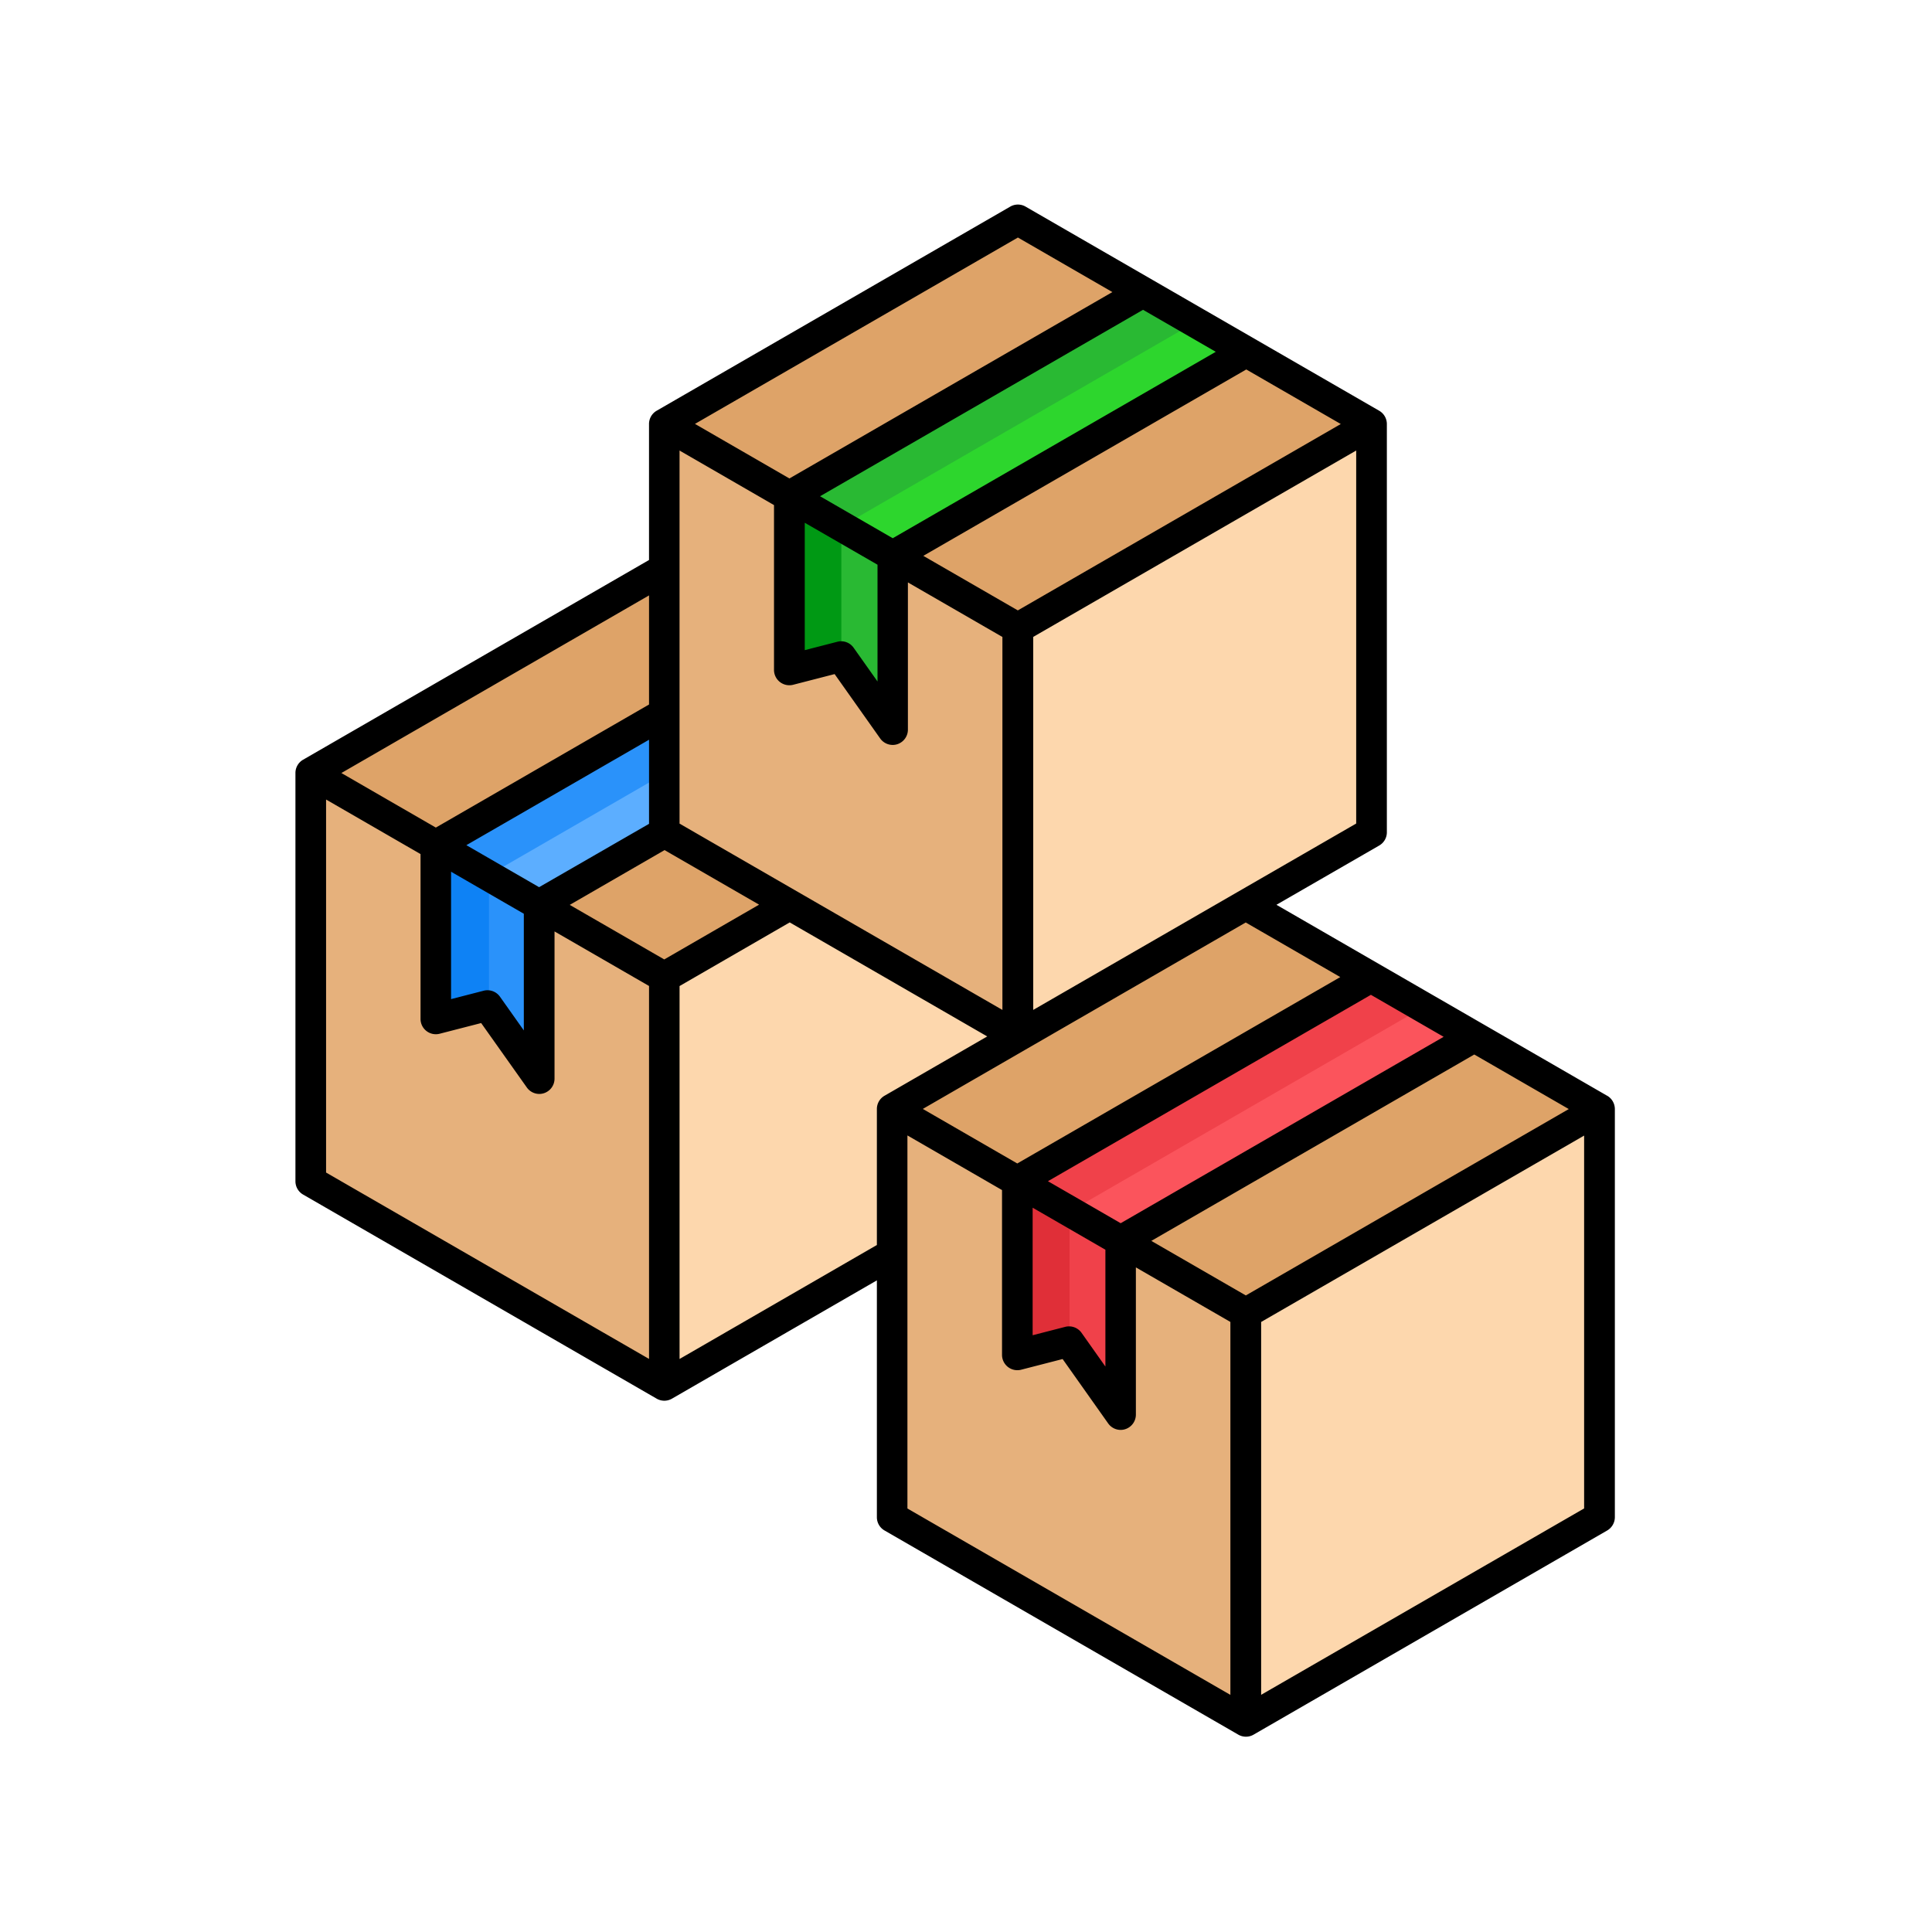 <svg xmlns="http://www.w3.org/2000/svg" width="85" height="85" viewBox="0 0 85 85">
  <g id="Grupo_1125785" data-name="Grupo 1125785" transform="translate(-200.051 -2035)">
    <rect id="Rectángulo_415770" data-name="Rectángulo 415770" width="85" height="85" transform="translate(200.051 2035)" fill="none"/>
    <g id="Grupo_1125784" data-name="Grupo 1125784" transform="translate(172.53 2038.245)">
      <path id="Trazado_986776" data-name="Trazado 986776" d="M61.5,124.646l15.571,8.99v17.98L61.5,160.606l-15.571-8.99v-17.98Z" transform="translate(-4.678 -102.878)" fill="#dea368" fill-rule="evenodd"/>
      <path id="Trazado_986777" data-name="Trazado 986777" d="M61.5,218.365l15.571-8.99v-17.98L61.5,200.385l-15.571-8.99v17.98Z" transform="translate(-4.679 -160.637)" fill="#e6b17c" fill-rule="evenodd"/>
      <path id="Trazado_986778" data-name="Trazado 986778" d="M161.541,200.385l15.571-8.99v17.98l-15.571,8.99Z" transform="translate(-104.721 -160.637)" fill="#fdd7ad" fill-rule="evenodd"/>
      <path id="Trazado_986779" data-name="Trazado 986779" d="M251.149,234.566l15.571,8.99v17.98l-15.571,8.99-15.571-8.99v-17.98Z" transform="translate(-168.787 -197.994)" fill="#dea368" fill-rule="evenodd"/>
      <path id="Trazado_986780" data-name="Trazado 986780" d="M251.15,328.286l15.571-8.99v-17.98l-15.571,8.99-15.571-8.99V319.3Z" transform="translate(-168.788 -255.753)" fill="#e6b17c" fill-rule="evenodd"/>
      <path id="Trazado_986781" data-name="Trazado 986781" d="M351.193,310.305l15.571-8.99V319.3l-15.571,8.99Z" transform="translate(-268.83 -255.753)" fill="#fdd7ad" fill-rule="evenodd"/>
      <path id="Trazado_986782" data-name="Trazado 986782" d="M276.484,274.822v-7.649l15.571-8.99,4.553,2.628-15.571,8.99v7.649l-2.276-3.215Z" transform="translate(-204.184 -218.43)" fill="#fb545c" fill-rule="evenodd"/>
      <path id="Trazado_986783" data-name="Trazado 986783" d="M276.484,274.823v-7.649l15.571-8.99,2.276,1.314-15.571,8.99v5.749Z" transform="translate(-204.184 -218.43)" fill="#f0414a" fill-rule="evenodd"/>
      <path id="Trazado_986784" data-name="Trazado 986784" d="M276.484,332.582v-7.649l4.553,2.629v7.649L278.76,332Z" transform="translate(-204.184 -276.19)" fill="#e02f38" fill-rule="evenodd"/>
      <path id="Trazado_986785" data-name="Trazado 986785" d="M293.386,334.691l2.276,1.314v7.649l-2.276-3.215Z" transform="translate(-218.809 -284.634)" fill="#f0414a" fill-rule="evenodd"/>
      <path id="Trazado_986786" data-name="Trazado 986786" d="M86.832,164.9v-7.649l15.571-8.99,4.553,2.628-15.571,8.99v7.649l-2.276-3.215Z" transform="translate(-40.075 -123.314)" fill="#5caeff" fill-rule="evenodd"/>
      <path id="Trazado_986787" data-name="Trazado 986787" d="M86.832,164.9v-7.649l15.571-8.99,2.276,1.314-15.571,8.99v5.749Z" transform="translate(-40.075 -123.314)" fill="#2a92fa" fill-rule="evenodd"/>
      <path id="Trazado_986788" data-name="Trazado 986788" d="M86.832,222.662v-7.649l4.553,2.628v7.649l-2.276-3.215Z" transform="translate(-40.075 -181.074)" fill="#0e82f5" fill-rule="evenodd"/>
      <path id="Trazado_986789" data-name="Trazado 986789" d="M103.734,224.771l2.276,1.314v7.65l-2.276-3.215Z" transform="translate(-54.7 -189.518)" fill="#2a92fa" fill-rule="evenodd"/>
      <path id="Trazado_986790" data-name="Trazado 986790" d="M176.6,10.822l15.571,8.99v17.98L176.6,46.782l-15.571-8.99V19.812Z" transform="translate(-104.276 -4.384)" fill="#dea368" fill-rule="evenodd"/>
      <path id="Trazado_986791" data-name="Trazado 986791" d="M176.6,104.541l15.571-8.99V77.571L176.6,86.561l-15.571-8.99v17.98Z" transform="translate(-104.277 -62.143)" fill="#e6b17c" fill-rule="evenodd"/>
      <path id="Trazado_986792" data-name="Trazado 986792" d="M276.641,86.561l15.571-8.99v17.98l-15.571,8.99Z" transform="translate(-204.319 -62.143)" fill="#fdd7ad" fill-rule="evenodd"/>
      <path id="Trazado_986793" data-name="Trazado 986793" d="M201.932,51.079V43.429l15.571-8.99,4.553,2.628-15.571,8.99v7.649l-2.276-3.215Z" transform="translate(-139.672 -24.821)" fill="#2dd62d" fill-rule="evenodd"/>
      <path id="Trazado_986794" data-name="Trazado 986794" d="M201.932,51.079V43.429l15.571-8.99,2.276,1.314-15.571,8.99v5.749Z" transform="translate(-139.672 -24.821)" fill="#29b933" fill-rule="evenodd"/>
      <path id="Trazado_986795" data-name="Trazado 986795" d="M201.932,108.838v-7.649l4.553,2.628v7.649l-2.276-3.215Z" transform="translate(-139.672 -82.58)" fill="#009914" fill-rule="evenodd"/>
      <path id="Trazado_986796" data-name="Trazado 986796" d="M218.834,110.947l2.276,1.314v7.649l-2.276-3.215Z" transform="translate(-154.298 -91.024)" fill="#29b933" fill-rule="evenodd"/>
      <path id="Trazado_986797" data-name="Trazado 986797" d="M83.006,71.323V54.916l14.21-8.2V63.12l-14.21,8.2ZM67.45,46.713l4.156,2.4v7.253a.674.674,0,0,0,.841.651l1.825-.47,2.005,2.834a.675.675,0,0,0,.55.284.662.662,0,0,0,.2-.032.674.674,0,0,0,.468-.641V52.515l4.158,2.4V71.323l-14.209-8.2V46.712ZM57.423,56.542,66.1,51.53V45.546a.672.672,0,0,1,.337-.583l4.518-2.609-8.69-5.017-4.846,2.8V56.542ZM41.867,31.931l4.156,2.4v7.253a.673.673,0,0,0,.842.651l1.825-.47L50.7,44.6a.674.674,0,0,0,.55.284.662.662,0,0,0,.2-.032.673.673,0,0,0,.468-.641V37.734l4.158,2.4V56.542l-14.209-8.2Zm14.209-4.181v-4.8L42.54,30.765l4.156,2.4ZM72.305,7.205l4.156,2.4-14.209,8.2-4.156-2.4Zm.674,33.982,14.209-8.2V16.576l-14.209,8.2ZM66.128,21.6v5.137l-1.051-1.484a.67.67,0,0,0-.717-.263l-1.433.369V19.754Zm.673-1.167,14.209-8.2-3.2-1.848L63.6,18.588l3.2,1.848Zm5.5,3.177,14.209-8.2-4.158-2.4-14.209,8.2,4.158,2.4Zm-14.883,9.37V16.577l4.156,2.4V26.23a.675.675,0,0,0,.842.652l1.825-.47,2.005,2.833a.675.675,0,0,0,.55.284.662.662,0,0,0,.2-.031.674.674,0,0,0,.469-.642V22.379l4.158,2.4V41.188l-14.209-8.2Zm-9.379.959,3.2,1.848L56.076,33V29.3Zm-.673,1.167v5.606l1.433-.369a.674.674,0,0,1,.718.262l1.05,1.484V36.956l-3.2-1.848Zm9.379,3.86-4.158-2.4,4.172-2.41,4.158,2.4Zm29.739.774-4.156-2.4-9.69,5.594h0l-4.517,2.609,4.156,2.4,14.209-8.2ZM73.626,48.723l3.2,1.848,14.209-8.2-3.2-1.848-14.209,8.2Zm-.673,1.166V55.5l1.433-.369a.675.675,0,0,1,.718.262l1.05,1.484V51.738Zm9.379,3.86,14.209-8.2-4.158-2.4-14.209,8.2,4.158,2.4Zm15.894-8.787-14.547-8.4L88.2,33.955a.671.671,0,0,0,.337-.583V15.409a.676.676,0,0,0-.337-.583L72.642,5.845a.674.674,0,0,0-.674,0l-15.556,8.98a.675.675,0,0,0-.337.583v5.985l-15.22,8.787a.671.671,0,0,0-.336.583V48.727a.675.675,0,0,0,.336.583l15.556,8.98a.672.672,0,0,0,.674,0L66.1,53.086V63.507a.672.672,0,0,0,.337.583L82,73.072a.672.672,0,0,0,.674,0l15.557-8.982a.68.68,0,0,0,.337-.583V45.546a.681.681,0,0,0-.337-.583Z" fill-rule="evenodd"/>
    </g>
  </g>
</svg>
